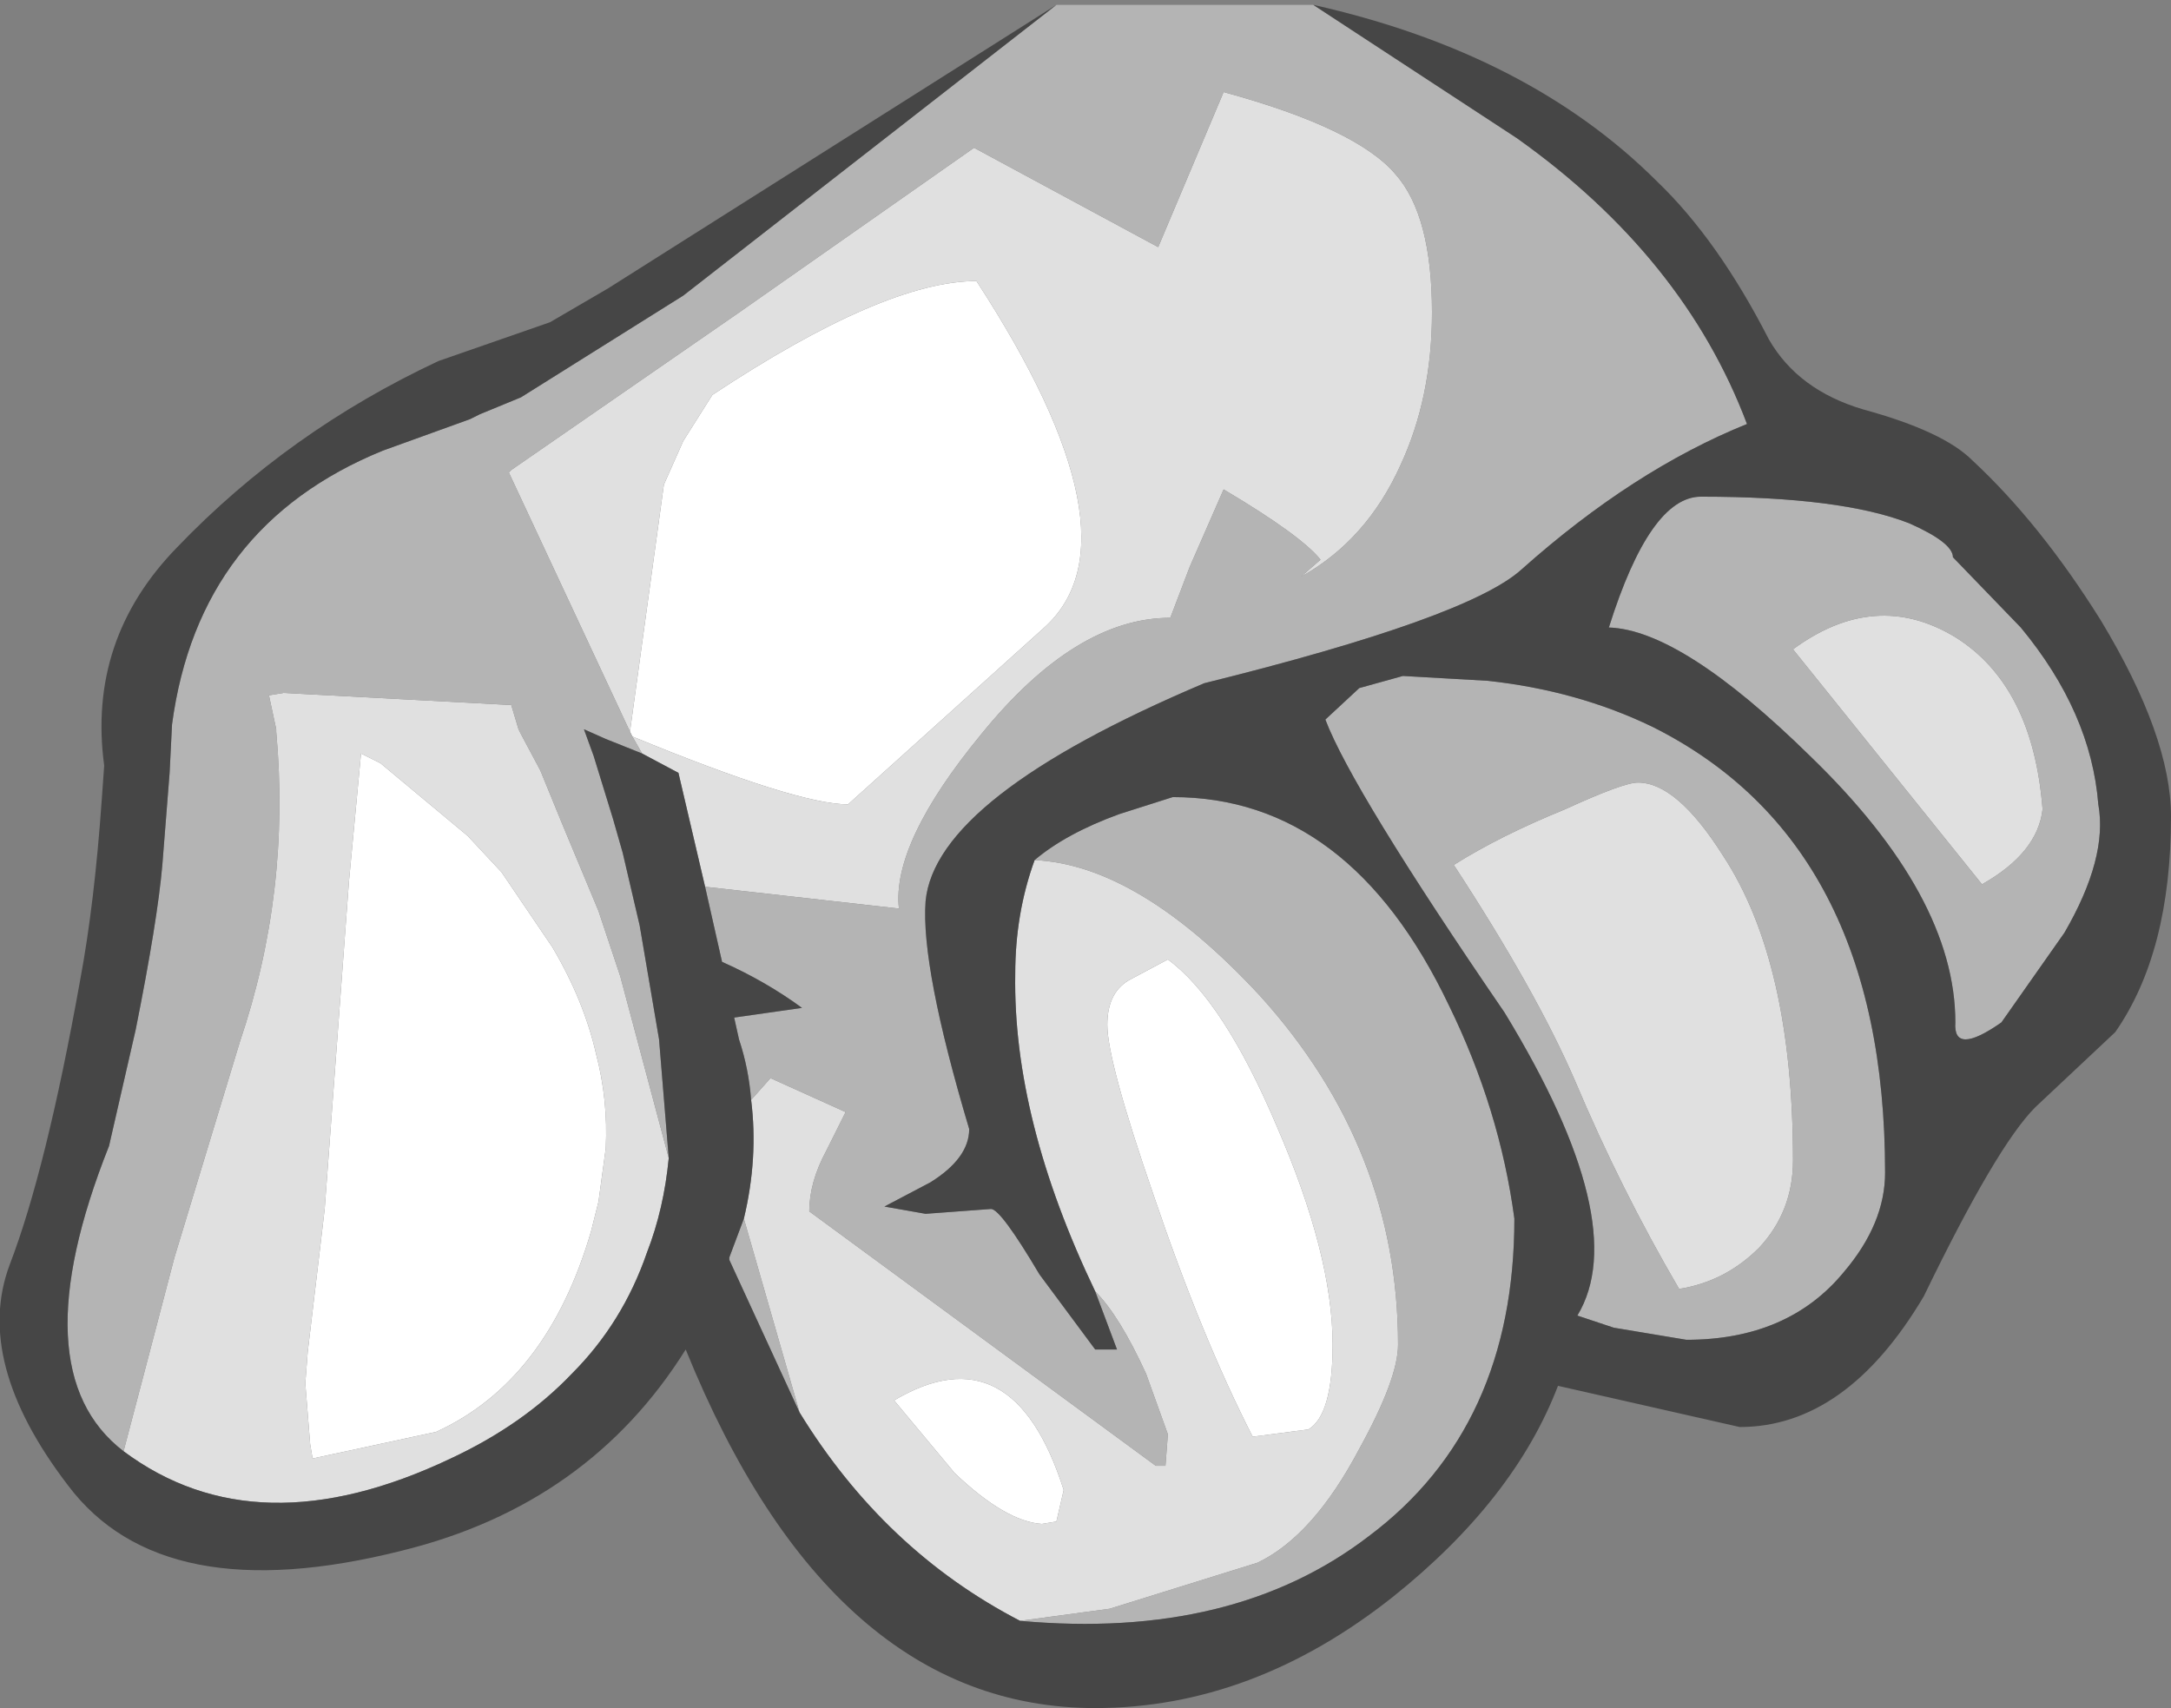 <?xml version="1.0" encoding="UTF-8" standalone="no"?>
<svg xmlns:ffdec="https://www.free-decompiler.com/flash" xmlns:xlink="http://www.w3.org/1999/xlink" ffdec:objectType="shape" height="35.25px" width="44.8px" xmlns="http://www.w3.org/2000/svg">
  <rect width="100%" height="100%" fill="#808080" stroke="none"/>
  <g transform="matrix(1.0, 0.0, 0.0, 1.0, 21.7, 5.4)">
    <path d="M1.65 14.8 L2.4 14.4 Q3.55 15.25 4.65 17.85 5.8 20.5 5.8 22.35 5.8 23.8 5.3 24.1 L4.15 24.25 Q3.1 22.2 2.1 19.25 1.15 16.5 1.15 15.75 1.15 15.05 1.65 14.8 M-8.7 9.7 L-8.0 4.6 -7.6 3.7 -7.0 2.75 Q-3.45 0.4 -1.55 0.4 1.9 5.7 -0.15 7.55 L-4.2 11.2 Q-5.25 11.2 -8.65 9.8 L-8.7 9.7 M0.25 25.35 L0.1 26.0 -0.2 26.05 Q-0.95 26.0 -2.0 25.0 L-3.25 23.5 Q-0.8 22.05 0.25 25.35 M-14.25 10.15 L-13.85 10.35 -12.05 11.85 -11.35 12.6 -10.3 14.15 Q-9.65 15.25 -9.4 16.35 -9.15 17.3 -9.2 18.3 L-9.35 19.4 -9.5 20.0 Q-10.4 23.1 -12.7 24.15 L-15.25 24.7 -15.3 24.4 -15.4 23.15 -15.35 22.5 -15.1 20.4 -15.0 19.55 -14.5 12.8 -14.25 10.15" fill="#ffffff" fill-rule="evenodd" stroke="none"/>
    <path d="M0.9 21.25 Q-0.8 17.7 -0.75 14.7 -0.75 13.45 -0.35 12.35 1.8 12.45 4.3 15.15 7.15 18.3 7.15 22.35 7.15 23.05 6.35 24.5 5.4 26.3 4.25 26.85 L1.2 27.8 -0.65 28.05 Q-3.45 26.6 -5.2 23.75 L-6.35 19.75 Q-6.05 18.5 -6.2 17.3 L-5.8 16.85 -4.25 17.55 -4.65 18.35 Q-5.0 19.0 -5.0 19.6 L2.15 24.85 2.35 24.85 2.4 24.2 1.95 22.95 Q1.4 21.75 0.9 21.25 M-7.15 12.9 L-7.7 10.55 -8.45 10.15 -8.65 9.8 Q-5.25 11.2 -4.2 11.2 L-0.15 7.55 Q1.9 5.7 -1.55 0.4 -3.45 0.4 -7.0 2.75 L-7.6 3.7 -8.0 4.6 -8.7 9.7 -11.2 4.35 -11.15 4.3 -6.45 1.05 -1.6 -2.35 2.2 -0.3 3.55 -3.5 Q6.3 -2.75 7.1 -1.8 7.85 -0.95 7.85 1.05 7.85 2.8 7.2 4.2 6.5 5.75 5.15 6.5 L5.55 6.15 Q5.15 5.65 3.55 4.7 L2.85 6.3 2.45 7.35 Q0.5 7.35 -1.45 9.75 -3.3 12.0 -3.15 13.35 L-7.15 12.9 M-7.9 18.5 Q-8.0 19.55 -8.35 20.45 -8.85 21.9 -9.9 22.95 -10.9 24.0 -12.4 24.7 -16.4 26.6 -19.15 24.55 L-18.65 22.65 -18.1 20.55 -16.75 16.1 Q-15.7 13.0 -16.0 9.7 L-16.0 9.65 -16.15 8.95 -15.85 8.9 -11.15 9.15 -11.0 9.65 -10.95 9.75 -10.55 10.5 -10.1 11.6 -9.35 13.4 -8.9 14.75 -7.9 18.5 M13.85 12.25 Q15.3 14.45 15.3 18.55 15.3 19.6 14.6 20.35 13.9 21.05 12.95 21.2 11.75 19.15 10.8 16.9 10.0 15.05 8.3 12.45 9.25 11.85 10.6 11.3 11.8 10.75 12.1 10.75 12.9 10.75 13.85 12.25 M18.65 7.75 Q20.25 8.75 20.45 11.3 20.35 12.2 19.2 12.85 L15.3 8.0 Q17.0 6.75 18.65 7.75 M1.65 14.8 Q1.15 15.05 1.15 15.75 1.15 16.5 2.1 19.25 3.1 22.2 4.15 24.25 L5.3 24.1 Q5.8 23.8 5.8 22.35 5.8 20.5 4.65 17.85 3.55 15.25 2.4 14.4 L1.65 14.8 M0.25 25.35 Q-0.8 22.05 -3.25 23.5 L-2.0 25.0 Q-0.95 26.0 -0.2 26.05 L0.1 26.0 0.25 25.35 M-14.25 10.15 L-14.5 12.8 -15.0 19.55 -15.1 20.4 -15.35 22.5 -15.4 23.15 -15.3 24.4 -15.25 24.7 -12.7 24.15 Q-10.4 23.1 -9.5 20.0 L-9.35 19.4 -9.2 18.3 Q-9.15 17.3 -9.4 16.35 -9.65 15.25 -10.3 14.15 L-11.35 12.6 -12.05 11.85 -13.85 10.35 -14.25 10.15" fill="#e0e0e0" fill-rule="evenodd" stroke="none"/>
    <path d="M5.4 -5.3 L9.6 -2.55 Q13.05 -0.1 14.35 3.35 12.0 4.3 9.7 6.35 8.6 7.35 3.15 8.7 -2.4 11.05 -2.6 13.2 -2.7 14.55 -1.7 17.9 -1.7 18.5 -2.5 19.0 L-3.45 19.5 -2.6 19.65 -1.25 19.55 Q-1.05 19.55 -0.25 20.9 L0.9 22.45 1.35 22.45 0.9 21.25 Q1.4 21.75 1.95 22.95 L2.4 24.2 2.35 24.85 2.15 24.85 -5.0 19.6 Q-5.0 19.0 -4.65 18.35 L-4.25 17.55 -5.8 16.85 -6.2 17.3 Q-6.25 16.65 -6.45 16.05 L-6.55 15.6 -5.15 15.4 Q-5.9 14.85 -6.8 14.45 L-7.15 12.9 -3.15 13.35 Q-3.3 12.0 -1.45 9.75 0.5 7.35 2.45 7.35 L2.85 6.3 3.55 4.7 Q5.15 5.65 5.55 6.15 L5.15 6.5 Q6.5 5.75 7.2 4.2 7.85 2.8 7.85 1.05 7.85 -0.95 7.1 -1.8 6.3 -2.75 3.55 -3.5 L2.2 -0.3 -1.6 -2.35 -6.45 1.05 -11.15 4.3 -11.2 4.35 -8.7 9.7 -8.65 9.8 -8.45 10.15 -9.2 9.85 -9.65 9.65 -9.45 10.2 -9.05 11.5 -8.85 12.2 -8.5 13.7 -8.1 16.05 -7.9 18.5 -8.9 14.75 -9.35 13.4 -10.1 11.6 -10.55 10.5 -10.95 9.75 -11.0 9.65 -11.15 9.15 -15.85 8.9 -16.15 8.95 -16.0 9.65 -16.0 9.7 Q-15.7 13.0 -16.75 16.1 L-18.1 20.55 -18.65 22.65 -19.15 24.55 Q-21.3 22.9 -19.45 18.25 L-18.9 15.85 Q-18.45 13.6 -18.35 12.45 L-18.2 10.55 -18.15 9.55 Q-17.6 5.45 -13.8 3.9 L-12.0 3.25 -11.8 3.15 -10.95 2.8 -7.6 0.7 0.1 -5.3 5.4 -5.3 M-0.35 12.35 Q0.3 11.8 1.4 11.4 L2.5 11.05 Q6.15 11.05 8.2 15.35 9.25 17.5 9.55 19.75 9.55 24.05 6.55 26.3 3.75 28.45 -0.65 28.05 L1.2 27.8 4.25 26.85 Q5.4 26.3 6.35 24.5 7.15 23.05 7.15 22.35 7.15 18.3 4.3 15.15 1.8 12.45 -0.35 12.35 M-5.2 23.75 L-6.65 20.6 -6.65 20.55 -6.35 19.75 -5.2 23.75 M20.9 13.85 L19.6 15.7 Q18.6 16.4 18.65 15.7 18.65 13.1 15.65 10.2 13.0 7.6 11.5 7.55 12.35 4.85 13.4 4.85 16.3 4.85 17.7 5.4 18.6 5.8 18.6 6.1 L20.0 7.55 Q21.45 9.3 21.6 11.2 21.8 12.3 20.9 13.85 M18.65 7.75 Q17.0 6.75 15.3 8.0 L19.2 12.85 Q20.35 12.2 20.45 11.3 20.25 8.75 18.65 7.75 M13.85 12.25 Q12.9 10.75 12.1 10.75 11.8 10.75 10.6 11.3 9.25 11.85 8.3 12.45 10.0 15.05 10.8 16.9 11.75 19.15 12.95 21.2 13.9 21.05 14.6 20.35 15.3 19.6 15.3 18.55 15.3 14.45 13.85 12.25 M6.35 8.8 L7.25 8.55 9.0 8.65 Q10.85 8.85 12.4 9.6 17.2 12.0 17.2 18.8 17.2 19.85 16.35 20.85 15.2 22.25 13.1 22.25 L11.6 22.0 10.85 21.75 Q12.0 19.85 9.35 15.5 6.2 10.9 5.65 9.45 L6.35 8.8" fill="#b4b4b4" fill-rule="evenodd" stroke="none"/>
    <path d="M5.4 -5.3 Q9.85 -4.3 12.5 -1.65 13.75 -0.45 14.8 1.6 15.4 2.65 16.75 3.05 18.4 3.5 19.0 4.1 20.4 5.4 21.65 7.4 23.1 9.8 23.1 11.45 23.1 14.25 21.95 15.9 L20.3 17.45 Q19.5 18.25 18.0 21.35 16.4 24.05 14.2 24.05 L10.45 23.2 Q9.55 25.55 7.05 27.55 4.15 29.85 0.9 29.85 -4.55 29.85 -7.55 22.45 -9.55 25.65 -13.4 26.6 -18.35 27.85 -20.3 25.25 -22.25 22.7 -21.5 20.7 -20.75 18.75 -20.05 14.85 -19.75 13.25 -19.6 11.1 L-19.55 10.4 Q-19.9 7.8 -18.05 5.9 -15.75 3.5 -12.65 2.05 L-10.35 1.25 -9.15 0.55 0.1 -5.3 -7.6 0.7 -10.95 2.8 -11.8 3.15 -12.0 3.25 -13.8 3.9 Q-17.6 5.45 -18.15 9.55 L-18.2 10.55 -18.35 12.45 Q-18.45 13.6 -18.9 15.85 L-19.45 18.25 Q-21.3 22.9 -19.15 24.55 -16.4 26.6 -12.4 24.7 -10.9 24.0 -9.9 22.95 -8.85 21.9 -8.35 20.45 -8.0 19.55 -7.9 18.5 L-8.1 16.05 -8.5 13.7 -8.85 12.2 -9.05 11.5 -9.45 10.2 -9.65 9.65 -9.2 9.85 -8.45 10.15 -7.7 10.55 -7.15 12.9 -6.8 14.45 Q-5.9 14.85 -5.15 15.4 L-6.55 15.6 -6.45 16.05 Q-6.25 16.65 -6.2 17.3 -6.05 18.5 -6.35 19.75 L-6.65 20.55 -6.65 20.6 -5.2 23.75 Q-3.45 26.6 -0.65 28.05 3.75 28.45 6.55 26.3 9.55 24.05 9.55 19.75 9.25 17.5 8.2 15.35 6.15 11.05 2.5 11.05 L1.4 11.4 Q0.3 11.8 -0.35 12.35 -0.75 13.45 -0.75 14.7 -0.8 17.7 0.9 21.25 L1.35 22.45 0.9 22.45 -0.25 20.9 Q-1.05 19.55 -1.25 19.55 L-2.6 19.65 -3.45 19.5 -2.5 19.0 Q-1.7 18.5 -1.7 17.9 -2.7 14.55 -2.6 13.2 -2.4 11.05 3.15 8.7 8.6 7.35 9.7 6.35 12.0 4.3 14.35 3.35 13.05 -0.1 9.6 -2.55 L5.4 -5.3 M20.9 13.85 Q21.8 12.3 21.6 11.2 21.45 9.3 20.0 7.55 L18.6 6.1 Q18.6 5.8 17.7 5.4 16.3 4.85 13.4 4.85 12.35 4.85 11.5 7.55 13.0 7.6 15.65 10.2 18.65 13.1 18.65 15.7 18.6 16.4 19.6 15.7 L20.9 13.85 M6.35 8.8 L5.65 9.45 Q6.2 10.9 9.35 15.5 12.0 19.85 10.85 21.75 L11.6 22.0 13.1 22.25 Q15.2 22.25 16.35 20.85 17.2 19.85 17.2 18.8 17.2 12.0 12.4 9.6 10.85 8.85 9.0 8.65 L7.25 8.55 6.35 8.8" fill="#464646" fill-rule="evenodd" stroke="none"/>
  </g>
</svg>
